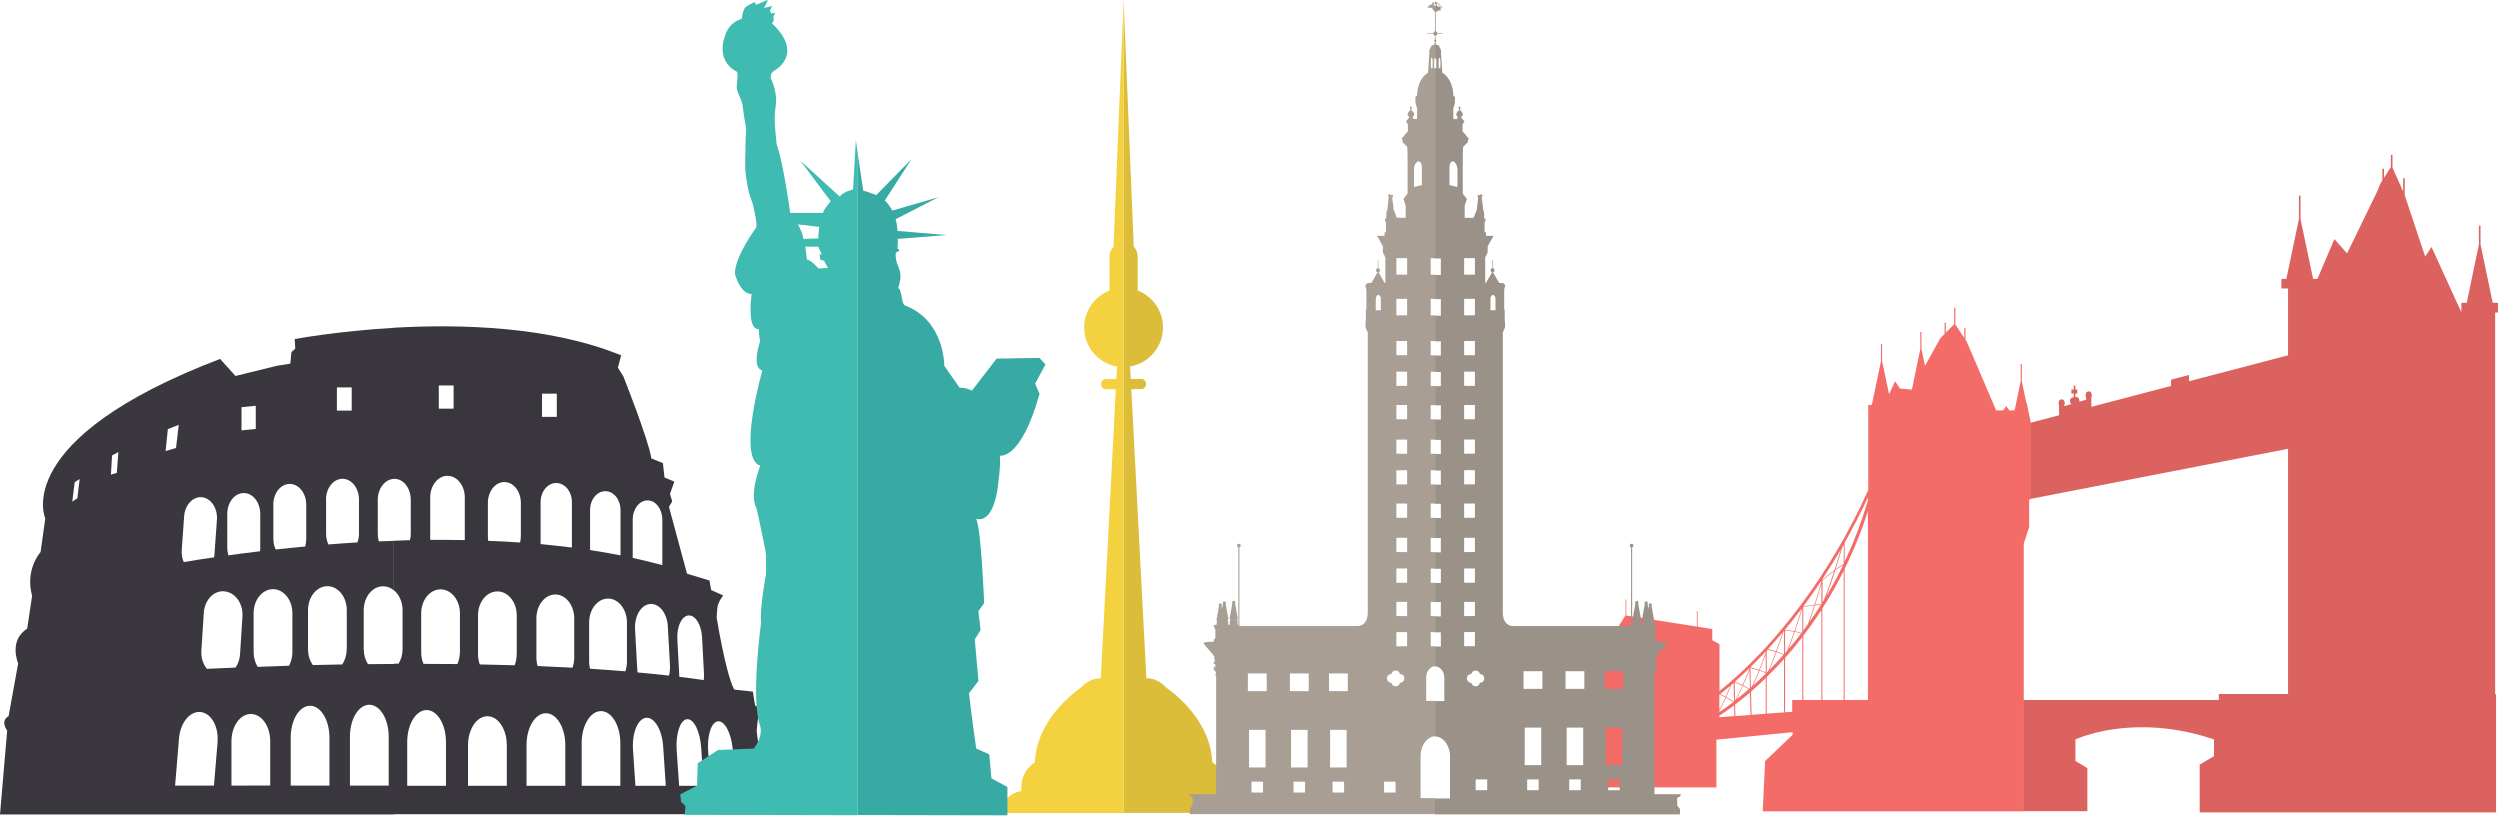 <svg width="452" height="148" viewBox="0 0 452 148" fill="none" xmlns="http://www.w3.org/2000/svg">
<path d="M136.794 132.203L137.097 129.374C137.686 128.01 136.508 127.522 136.508 127.522L136.12 125.046L132.752 124.676C131.169 121.712 129.569 111.607 129.569 111.607L129.67 110.26C129.67 108.896 130.765 107.667 130.765 107.667L128.576 106.673L128.273 104.955L124.214 103.726L120.947 91.635L121.537 90.658L121.132 89.294L121.924 87.071L120.139 86.33L119.852 83.737L117.764 82.878C117.276 79.543 112.712 68.075 112.712 68.075L111.719 66.475L112.308 64.252C99.543 59.015 83.41 58.56 71.234 59.251V86.566C71.234 86.566 71.268 86.566 71.285 86.566C72.935 86.566 74.266 88.25 74.266 90.338V96.485C74.266 96.906 74.215 97.293 74.114 97.664C73.137 97.68 72.194 97.731 71.234 97.765V106.724C72.161 107.498 72.784 108.812 72.784 110.311V117.367C72.784 118.36 72.514 119.27 72.059 119.994C71.79 119.994 71.521 119.994 71.234 119.994V147.208H139C138.107 142.897 136.811 132.169 136.811 132.169L136.794 132.203ZM106.683 92.224C106.683 90.338 107.913 88.806 109.445 88.806C110.978 88.806 112.19 90.338 112.19 92.224V100.409C110.371 100.055 108.536 99.735 106.683 99.449V92.224ZM97.994 71.174H100.671V75.367H97.994V71.174ZM97.741 90.776C97.741 88.873 99.004 87.324 100.57 87.324C102.136 87.324 103.399 88.873 103.399 90.776V98.994C101.53 98.758 99.644 98.556 97.741 98.371V90.776ZM79.335 69.692H82.012V73.885H79.335V69.692ZM80.615 142.072H73.626V134.14C73.626 130.957 75.192 128.38 77.129 128.38C79.065 128.38 80.631 130.957 80.631 134.14V142.072H80.615ZM83.141 117.956C83.141 118.714 82.972 119.438 82.703 120.061C80.648 120.044 78.61 120.028 76.573 120.028C76.303 119.404 76.152 118.714 76.152 117.956V110.883C76.152 108.492 77.718 106.555 79.655 106.555C81.591 106.555 83.157 108.492 83.157 110.883V117.956H83.141ZM84.033 97.495C84.033 97.495 84.033 97.596 84.033 97.647C81.945 97.613 79.857 97.596 77.785 97.613C77.785 97.579 77.785 97.529 77.785 97.495V89.917C77.785 87.778 79.183 86.027 80.901 86.027C82.618 86.027 84.033 87.761 84.033 89.917V97.495ZM91.628 142.072H84.622V134.712C84.622 131.833 86.189 129.492 88.125 129.492C90.062 129.492 91.628 131.833 91.628 134.712V142.072ZM93.413 118.327C93.413 119.034 93.278 119.691 93.043 120.28C90.938 120.213 88.849 120.162 86.744 120.129C86.542 119.573 86.424 118.967 86.424 118.327V111.254C86.424 108.862 87.99 106.926 89.927 106.926C91.864 106.926 93.43 108.862 93.43 111.254V118.327H93.413ZM94.154 97.057C94.154 97.411 94.12 97.748 94.036 98.085C92.1 97.95 90.18 97.849 88.26 97.781C88.226 97.546 88.209 97.31 88.209 97.074V90.927C88.209 88.839 89.54 87.155 91.19 87.155C92.841 87.155 94.171 88.839 94.171 90.927V97.074L94.154 97.057ZM102.187 142.072H95.198V134.696C95.198 131.513 96.764 128.953 98.701 128.953C100.638 128.953 102.204 131.53 102.204 134.696V142.072H102.187ZM103.82 118.882C103.82 119.539 103.703 120.162 103.501 120.718C101.412 120.6 99.307 120.499 97.202 120.415C97.051 119.926 96.983 119.421 96.983 118.866V111.809C96.983 109.418 98.516 107.481 100.402 107.481C102.288 107.481 103.82 109.418 103.82 111.809V118.866V118.882ZM112.156 142.072H105.168V134.325C105.168 131.142 106.734 128.566 108.654 128.566C110.573 128.566 112.156 131.142 112.156 134.325V142.072ZM113.352 119.623C113.352 120.246 113.251 120.836 113.066 121.375C110.961 121.206 108.822 121.038 106.667 120.903C106.565 120.499 106.515 120.061 106.515 119.623V112.55C106.515 110.159 108.047 108.222 109.933 108.222C111.82 108.222 113.352 110.159 113.352 112.55V119.623ZM114.396 93.959C114.396 92.022 115.592 90.473 117.074 90.473C118.556 90.473 119.751 92.039 119.751 93.959V102.177C118 101.705 116.215 101.267 114.396 100.863V93.959ZM114.885 142.072L114.447 135.554C114.245 132.523 115.306 129.946 116.804 129.778C118.32 129.627 119.701 131.951 119.903 134.982L120.375 142.072H114.868H114.885ZM120.964 122.149C119.112 121.947 117.209 121.745 115.289 121.577C115.238 121.341 115.221 121.072 115.205 120.802L114.817 113.763C114.683 111.372 115.912 109.334 117.545 109.199C119.196 109.064 120.627 110.883 120.745 113.275L121.132 120.314C121.166 120.971 121.099 121.594 120.947 122.166L120.964 122.149ZM122.783 142.072L122.345 135.639C122.143 132.675 122.985 130.149 124.197 130.031C125.427 129.896 126.572 132.203 126.774 135.184L127.245 142.072H122.783ZM127.229 122.958C125.78 122.739 124.315 122.554 122.816 122.368C122.816 122.301 122.816 122.234 122.816 122.166L122.463 115.531C122.345 113.291 123.237 111.388 124.467 111.271C125.696 111.17 126.791 112.904 126.925 115.144L127.279 121.779C127.296 122.183 127.279 122.57 127.245 122.941L127.229 122.958ZM128.593 142.072L128.054 136.093C127.784 133.129 128.559 130.586 129.788 130.418C131.001 130.25 132.213 132.523 132.483 135.487L133.072 142.072H128.593Z" fill="#39373D"/>
<path d="M66.519 120.061C66.048 119.32 65.762 118.394 65.762 117.384V110.327C65.762 107.936 67.328 105.999 69.264 105.999C69.989 105.999 70.662 106.269 71.218 106.74V97.781C70.308 97.815 69.399 97.832 68.507 97.882C68.372 97.462 68.305 96.99 68.305 96.502V90.355C68.305 88.3 69.618 86.633 71.235 86.583V59.267C60.811 59.874 53.283 61.305 53.283 61.305L53.384 63.04L52.694 63.663L52.491 65.751L50.117 66.121L42.572 67.974L39.794 64.892C1.701 79.442 8.184 93.74 8.184 93.74L7.342 99.785C4.362 103.558 5.81 107.683 5.81 107.683L4.917 113.662C1.499 115.817 3.284 119.943 3.284 119.943L1.549 129.492C-0.034 130.351 1.297 132.085 1.297 132.085L0 147.258H71.235V120.044C69.652 120.044 68.086 120.061 66.536 120.078L66.519 120.061ZM60.912 70.045H63.589V74.239H60.912V70.045ZM58.941 90.338C58.941 88.25 60.272 86.566 61.922 86.566C63.572 86.566 64.903 88.25 64.903 90.338V96.485C64.903 97.057 64.802 97.596 64.617 98.068C62.831 98.169 61.097 98.303 59.379 98.438C59.11 97.866 58.958 97.192 58.958 96.485V90.338H58.941ZM49.41 91.264C49.41 89.176 50.74 87.492 52.39 87.492C54.041 87.492 55.371 89.176 55.371 91.264V97.411C55.371 97.899 55.304 98.371 55.169 98.809C53.333 98.977 51.565 99.162 49.847 99.348C49.578 98.775 49.426 98.118 49.426 97.411V91.264H49.41ZM43.667 73.615L46.244 73.363V77.556L43.667 77.809V73.615ZM41.09 92.915C41.09 90.826 42.421 89.142 44.071 89.142C45.722 89.142 47.052 90.826 47.052 92.915V99.061C47.052 99.263 47.035 99.466 47.018 99.668C44.981 99.903 43.078 100.156 41.293 100.409C41.175 99.987 41.09 99.55 41.09 99.078V92.931V92.915ZM40.619 106.926C42.539 107.111 43.987 109.132 43.836 111.456L43.398 118.31C43.33 119.236 43.044 120.061 42.572 120.701C40.77 120.769 39.053 120.853 37.403 120.92C36.712 120.078 36.325 118.899 36.409 117.636L36.847 110.782C36.998 108.458 38.682 106.724 40.602 106.909L40.619 106.926ZM33.293 93.336C33.445 91.264 34.893 89.732 36.527 89.9C38.16 90.085 39.373 91.904 39.221 93.975L38.783 100.105C38.783 100.324 38.733 100.543 38.699 100.762C36.628 101.065 34.792 101.352 33.226 101.621C32.94 100.981 32.805 100.24 32.856 99.449L33.293 93.319V93.336ZM14.011 90.069L13.068 90.692L13.506 87.172L14.399 86.616L13.994 90.069H14.011ZM21.101 85.505L20.057 85.808L20.259 82.356L21.404 81.733L21.118 85.488L21.101 85.505ZM30.329 77.607L32.317 76.798L31.828 80.992L29.942 81.547L30.346 77.59L30.329 77.607ZM39.339 134.19L38.682 142.038H31.66C31.66 142.038 31.66 141.886 31.677 141.819L32.367 133.483C32.603 130.654 34.354 128.532 36.274 128.734C38.194 128.936 39.575 131.378 39.322 134.207L39.339 134.19ZM48.837 142.021L41.848 142.038V134.005C41.848 131.294 43.414 129.088 45.351 129.088C47.288 129.088 48.854 131.277 48.854 134.005V142.021H48.837ZM46.581 120.55C46.126 119.825 45.856 118.916 45.856 117.922V110.849C45.856 108.458 47.422 106.522 49.359 106.522C51.296 106.522 52.862 108.458 52.862 110.849V117.922C52.862 118.832 52.626 119.674 52.256 120.364C50.302 120.432 48.416 120.499 46.597 120.566L46.581 120.55ZM59.548 142.038H52.559V133.365C52.559 130.182 54.125 127.606 56.062 127.606C57.998 127.606 59.564 130.182 59.564 133.365V142.038H59.548ZM62.68 117.367C62.68 118.411 62.377 119.371 61.888 120.129C60.086 120.162 58.318 120.196 56.567 120.246C56.011 119.472 55.691 118.478 55.691 117.367V110.311C55.691 107.919 57.257 105.983 59.194 105.983C61.131 105.983 62.697 107.919 62.697 110.311V117.367H62.68ZM63.269 142.038V133.18C63.269 129.997 64.835 127.42 66.772 127.42C68.709 127.42 70.275 129.997 70.275 133.18V142.038H63.286H63.269Z" fill="#3A383E"/>
<path d="M221.619 143.019C221.93 139.365 219.177 137.825 219.177 137.825C218.866 129.583 210.935 124.389 210.935 124.389C209.691 123.068 208.432 122.601 207.265 122.632L204.544 70.351H206.301C206.799 70.351 207.219 69.931 207.219 69.433C207.219 68.936 206.814 68.516 206.301 68.516H204.451L204.326 66.261C207.701 65.67 210.267 62.747 210.267 59.201C210.267 56.153 208.354 53.541 205.664 52.514C205.679 52.406 205.695 52.297 205.695 52.188V46.388C205.695 45.688 205.415 45.05 204.979 44.584L204.093 22.937L203.144 0V146.969H225.304C224.993 143.299 221.634 143.003 221.634 143.003L221.619 143.019Z" fill="#DCBD39"/>
<path d="M184.67 143.019C184.359 139.365 187.111 137.825 187.111 137.825C187.422 129.583 195.353 124.389 195.353 124.389C196.597 123.068 197.857 122.601 199.023 122.648L201.745 70.367H199.987C199.474 70.367 199.07 69.962 199.07 69.449C199.07 68.936 199.474 68.532 199.987 68.532H201.838L201.962 66.277C198.588 65.686 196.022 62.762 196.022 59.217C196.022 56.169 197.935 53.556 200.625 52.53C200.609 52.421 200.594 52.312 200.594 52.203V46.403C200.594 45.703 200.874 45.066 201.325 44.599L202.211 22.968L203.144 0.031V147H181C181.311 143.33 184.67 143.035 184.67 143.035V143.019Z" fill="#F4D13E"/>
<path d="M154.746 25.238L154.23 34.254C154.23 34.254 152.645 34.567 151.815 35.526L144.68 29.036L150.193 36.392C150.193 36.392 148.755 38.014 148.828 38.494H142.874C142.874 38.494 141.638 29.423 140.422 26.105C140.33 25.349 140.274 24.612 140.2 23.874C140.053 22.27 139.979 20.998 140.219 19.413C140.495 17.68 140.164 15.928 139.445 14.343C139.445 14.343 139.002 13.384 139.979 12.776C139.979 12.776 145.584 9.882 139.537 4.185C139.537 4.185 140.071 3.964 139.813 3.06L140.164 2.304L139.463 2.434L139.205 1.954L139.592 1.088L138.136 1.438C138.136 1.438 138.965 0 138.744 0L136.679 0.885L136.495 0.369C136.495 0.369 134.983 0.977 134.633 1.493L134.32 2.194C134.32 2.194 134.098 3.392 134.098 3.411C134.098 3.411 131.904 3.853 131.112 6.397C131.112 6.397 129.176 10.859 133.213 12.96C133.545 13.145 133.176 15.246 133.195 15.67C133.25 16.924 134.135 17.938 134.264 19.099C134.264 19.099 134.522 21.293 134.836 22.787C135.02 23.69 134.78 24.814 134.799 25.718C134.817 27.764 134.578 29.811 134.873 31.82C134.983 32.631 135.112 33.461 135.278 34.272C135.518 35.47 136.108 36.558 136.311 37.793C136.44 38.586 136.993 40.503 136.679 41.204C136.679 41.204 132.863 46.329 132.863 49.481C132.863 49.481 133.785 53.169 135.887 53.169C135.887 53.169 134.965 59.75 137.195 59.492C137.195 59.492 137.195 60.93 137.454 61.594C137.454 61.594 135.739 66.461 137.841 66.977C137.841 66.977 133.25 82.887 137.454 84.196C137.454 84.196 135.352 89.45 136.808 91.957C136.808 91.957 138.504 99.719 138.504 100.364V103.793C138.504 103.793 137.325 109.969 137.601 112.605C137.601 112.605 135.757 126.008 137.343 131.004C137.343 131.004 138.246 132.718 136.292 135.336L129.84 135.594L126.153 137.973L126.023 142.047L123 143.614L123.129 144.941L123.922 145.734V146.011L123.793 147.32L155.078 147.393V27.672L154.728 25.257L154.746 25.238ZM148.312 46.956L149.013 47.14C149.013 47.14 148.921 47.14 149.713 48.449L147.962 48.541C147.962 48.541 146.911 47.232 146.026 46.956C145.731 46.864 145.86 46.79 145.86 46.79C145.86 46.79 145.86 46.347 145.602 44.596H147.501C147.685 44.596 147.907 44.522 147.999 44.725C148.091 44.946 148.257 45.333 148.589 45.979H148.146L148.331 46.937L148.312 46.956ZM148.128 41.001C147.851 42.845 147.962 43.084 148.017 43.103L145.233 43.195C145.233 42.31 144.275 40.577 144.275 40.577L148.128 41.019V41.001Z" fill="#40BBB2"/>
<path d="M188.999 65.889L187.948 64.709L180.186 64.838L175.725 70.627C175.725 70.627 174.803 70.092 173.494 70.092L170.729 66.147C170.729 66.147 170.858 57.999 163.631 55.233C162.912 54.957 163.115 52.247 162.359 52.081C162.488 52.099 162.783 50.477 162.802 50.329C162.894 49.334 162.525 48.523 162.193 47.619C162.193 47.619 161.806 46.568 161.972 45.647L162.58 45.389L162.488 45.038L162.267 44.946C162.267 44.946 162.396 43.49 162.304 43.195L171.116 42.494L162.267 41.757C162.267 41.757 162.23 40.522 161.917 39.637L169.678 35.654L161.345 38.07C161.345 38.07 160.681 36.89 159.981 36.244L164.793 28.778L158.432 35.267C158.432 35.267 156.552 34.548 156.073 34.475L155.059 27.635V147.356L182.141 147.412V142.287L179.246 140.719L178.859 136.387L176.499 135.336C176.499 135.336 175.707 129.824 175.19 125.344L176.905 123.113L176.241 115.61L177.292 113.914L176.886 110.503L177.937 109.047C177.937 109.047 177.403 95.644 176.499 93.801C176.499 93.801 179.265 94.981 180.315 88.675C180.315 88.675 181.108 83.163 180.721 82.371C180.721 82.371 184.537 83.421 187.948 71.198L187.155 69.355L188.999 65.944V65.889Z" fill="#37ABA3"/>
<path d="M366.349 72.781L365.823 70.261L365.546 68.919V65.818H365.338V68.919L364.536 72.781L364.231 74.206H363.304L362.708 73.417L362.182 74.206H360.909L355.579 61.762L355.358 61.416V59.298H355.136V61.097L353.531 58.689V55.616H353.309V58.633L351.8 60.142V58.343H351.579V60.364L350.831 61.125L348.035 66.136L347.398 63.118V60.032H347.191V63.132L346.388 66.994L345.682 70.386L345.654 70.441L343.495 70.234L342.637 68.932L341.543 71.258L341.1 69.168L340.283 65.306V62.205H340.076V65.306L339.273 69.168L338.428 73.21H337.778V88.617C334.054 96.839 329.874 103.553 325.998 108.827H325.901V108.965C323.409 112.329 321.056 115.097 319.035 117.285C315.63 120.953 312.709 123.486 310.882 124.939V116.468L309.581 115.748V113.727L306.923 113.312V110.488H306.784V113.284L294.035 111.291V108.384H293.897V111.263L291.599 114.862H288V142.367H310.328V133.729L324.101 132.373V132.857L319.132 137.605L318.703 146.686H365.892V98.32L366.875 95.275V90.305L367.18 90.25V76.435L366.418 72.822L366.349 72.781ZM322.745 113.824C323.714 112.661 324.711 111.401 325.735 110.045C325.569 110.585 325.029 112.315 324.42 114.115C323.714 113.99 323.077 113.907 322.745 113.879V113.824ZM324.503 114.239C324.89 114.308 325.278 114.405 325.652 114.516C324.918 115.485 324.143 116.426 323.354 117.354C323.714 116.454 324.115 115.333 324.489 114.239H324.503ZM322.745 113.99C323.077 114.018 323.7 114.087 324.378 114.211C323.963 115.457 323.506 116.717 323.105 117.644C322.98 117.783 322.856 117.921 322.745 118.074V113.99ZM322.302 114.35C322.08 115 321.637 116.343 321.111 117.755C320.488 117.548 319.935 117.409 319.644 117.354C320.475 116.454 321.361 115.443 322.288 114.35H322.302ZM321.181 117.907C321.596 118.046 322.039 118.212 322.454 118.392C321.596 119.361 320.738 120.275 319.907 121.119C320.295 120.247 320.751 119.056 321.181 117.907ZM319.423 117.824C319.478 117.658 319.519 117.561 319.519 117.561H319.478C319.478 117.561 319.533 117.492 319.561 117.464C319.824 117.534 320.405 117.672 321.07 117.88C320.599 119.167 320.087 120.496 319.672 121.368C319.589 121.451 319.506 121.534 319.423 121.617V117.838V117.824ZM316.377 124.441C316.377 124.441 316.308 124.496 316.28 124.524C315.92 124.303 315.519 124.095 315.159 123.915C315.602 122.891 316.031 121.88 316.308 121.202L316.391 124.441H316.377ZM316.183 124.607C315.381 125.299 314.619 125.922 313.913 126.476C314.287 125.812 314.702 124.912 315.104 124.012C315.464 124.192 315.837 124.386 316.183 124.607ZM316.294 120.814V120.911C316.031 121.576 315.561 122.725 315.048 123.874C314.453 123.583 313.927 123.375 313.65 123.264C314.453 122.559 315.339 121.742 316.294 120.814ZM313.429 123.472L313.512 126.808C313.512 126.808 313.47 126.836 313.457 126.85C313 126.531 312.515 126.255 312.086 126.019C312.46 125.189 312.792 124.386 313.014 123.86C313.152 123.735 313.29 123.611 313.443 123.486L313.429 123.472ZM312.834 123.984C312.626 124.51 312.321 125.216 311.989 125.964C311.574 125.742 311.228 125.576 311.02 125.479C311.532 125.078 312.141 124.58 312.82 123.984H312.834ZM310.854 125.618C310.854 125.618 310.909 125.576 310.923 125.562C311.117 125.645 311.491 125.839 311.948 126.075C311.574 126.891 311.186 127.736 310.854 128.359V125.632V125.618ZM310.854 128.552C311.214 127.929 311.643 127.016 312.045 126.13C312.46 126.365 312.93 126.642 313.373 126.947C312.377 127.708 311.532 128.289 310.868 128.732V128.566L310.854 128.552ZM310.854 129.674V129.411C311.532 128.968 312.446 128.345 313.526 127.528L313.567 129.48L310.84 129.674H310.854ZM313.623 123.375C313.899 123.486 314.425 123.694 315.021 123.984C314.578 124.981 314.093 125.992 313.706 126.67L313.623 123.375ZM313.761 129.452L313.706 127.376C313.706 127.376 313.789 127.307 313.83 127.279C313.83 127.279 313.858 127.293 313.858 127.307L313.927 127.223C313.927 127.223 313.927 127.223 313.913 127.223C314.675 126.642 315.505 125.978 316.391 125.216L316.488 129.272L313.747 129.466L313.761 129.452ZM316.488 120.801C316.792 120.87 317.374 121.022 318.011 121.23C317.582 122.296 317.111 123.375 316.723 124.15C316.668 124.192 316.613 124.247 316.557 124.289L316.474 120.801H316.488ZM319.243 129.051L316.682 129.231L316.585 125.036C317.429 124.303 318.315 123.5 319.243 122.6V129.051ZM319.243 121.797C318.454 122.572 317.692 123.292 316.959 123.943C317.319 123.195 317.734 122.226 318.121 121.257C318.495 121.382 318.883 121.52 319.243 121.686V121.797ZM319.243 121.562C318.897 121.41 318.523 121.271 318.163 121.147C318.592 120.067 318.994 119.015 319.243 118.337V121.562ZM319.243 118.004C319.007 118.655 318.551 119.859 318.052 121.105C317.402 120.897 316.82 120.745 316.516 120.676C316.543 120.621 316.557 120.579 316.571 120.537C317.415 119.707 318.315 118.793 319.243 117.797V118.004ZM322.551 128.802L319.423 129.023V122.406C320.433 121.423 321.485 120.344 322.551 119.153V128.802ZM322.551 118.295C322.551 118.295 322.551 118.295 322.537 118.309C322.122 118.115 321.651 117.949 321.222 117.797C321.831 116.136 322.343 114.558 322.496 114.115C322.51 114.087 322.537 114.073 322.551 114.045V118.281V118.295ZM325.859 126.559H324.032V128.691L322.745 128.788V118.946C323.063 118.586 323.395 118.212 323.714 117.838C324.447 116.98 325.167 116.08 325.859 115.18V126.559ZM325.859 114.225C325.859 114.225 325.763 114.35 325.721 114.419C325.333 114.308 324.932 114.211 324.531 114.128C325.167 112.26 325.721 110.474 325.859 110.017V114.225ZM325.859 109.893H325.846C325.846 109.893 325.846 109.865 325.859 109.865V109.893ZM329.5 104.688C330.607 103.013 331.729 101.227 332.836 99.331C332.573 100.23 332.144 101.615 331.687 103.068C330.774 103.733 329.943 104.411 329.514 104.771V104.702L329.5 104.688ZM331.812 103.11C332.282 102.777 332.767 102.445 333.238 102.155C332.31 104.079 331.286 105.961 330.206 107.775C330.718 106.473 331.3 104.743 331.826 103.11H331.812ZM329.5 104.909C329.901 104.577 330.704 103.913 331.618 103.248C330.981 105.228 330.261 107.332 329.708 108.578C329.638 108.688 329.569 108.799 329.514 108.896V104.895L329.5 104.909ZM326.039 109.74C326.441 109.657 327.202 109.533 328.019 109.45C327.645 110.64 327.244 111.858 326.87 112.841C326.593 113.229 326.316 113.602 326.039 113.976V109.74ZM328.143 109.436C328.503 109.408 328.849 109.38 329.209 109.38C328.545 110.432 327.853 111.457 327.133 112.467C327.465 111.554 327.811 110.474 328.143 109.436ZM329.306 126.559H326.039V114.931C327.188 113.436 328.282 111.886 329.306 110.294V126.559ZM329.306 109.228C329.306 109.228 329.292 109.256 329.279 109.27C328.919 109.27 328.545 109.284 328.185 109.325C328.656 107.816 329.085 106.377 329.306 105.588V109.228ZM329.306 105.158C329.14 105.767 328.628 107.498 328.06 109.339C327.23 109.422 326.468 109.56 326.039 109.643C327.078 108.231 328.143 106.736 329.209 105.131V105.158C329.209 105.158 329.251 105.131 329.306 105.089V105.158ZM333.334 126.559H329.486V110.003C330.884 107.83 332.172 105.56 333.334 103.234V126.559ZM333.334 101.919C333.334 101.919 333.334 101.947 333.321 101.961C332.836 102.251 332.338 102.584 331.867 102.93C332.421 101.199 332.891 99.608 333.127 98.819C333.196 98.694 333.265 98.569 333.348 98.445V101.919H333.334ZM337.722 126.559H333.514V102.847C333.805 102.265 334.082 101.67 334.359 101.075C335.646 98.293 336.754 95.399 337.722 92.423V126.545V126.559ZM337.722 90.485C336.657 94.07 335.369 97.517 333.847 100.826C333.736 101.061 333.625 101.296 333.514 101.518V98.113C334.94 95.579 336.352 92.866 337.722 89.945V90.485Z" fill="#F36C68"/>
<path d="M451.634 56.474V54.744H450.679L449.586 49.484L448.478 44.196V40.818H448.188V44.196L447.08 49.484L445.987 54.744H445.018V56.322H444.948L439.619 44.653L438.47 46.383L434.774 35.295V32.222H434.483V34.617L432.559 30.298V28H432.269V30.201L431.023 32.167V30.506H430.732V32.61L430.4 33.136L429.818 34.575L424.351 45.815L422.053 43.227L418.994 50.425H418.205L417.042 44.888L415.934 39.6V35.364H415.644V39.6L414.536 44.888L413.374 50.425H412.474V52.155H413.678V64.24L395.766 68.933V67.784L392.527 68.642V69.777L387.626 71.064L378.116 73.556V71.853C378.158 71.77 378.186 71.687 378.186 71.59V71.3C378.186 70.995 377.95 70.76 377.646 70.76C377.341 70.76 377.106 71.009 377.106 71.3V71.59C377.106 71.687 377.134 71.784 377.175 71.853V72.269L375.943 72.629C375.943 72.629 375.957 72.532 375.957 72.476L375.916 72.186C375.888 71.936 375.583 71.77 375.223 71.756V71.147H375.583V70.427H375.223V69.708H374.933V70.427H374.504V71.147H374.933V71.784C374.504 71.867 374.199 72.144 374.241 72.421L374.282 72.712C374.296 72.85 374.407 72.975 374.545 73.044L373.216 73.431V73.293C373.258 73.21 373.285 73.127 373.285 73.03V72.739C373.285 72.435 373.05 72.199 372.746 72.199C372.441 72.199 372.206 72.435 372.206 72.739V73.03C372.206 73.127 372.233 73.21 372.275 73.293V75.079L367.112 76.435V76.38V90.195L387.626 86.208L413.678 81.142V125.479H401.164V126.559H365.949H365.824V146.659H377.397V138.879L375.237 137.578V133.688C375.237 133.688 379.999 131.418 387.626 131.487C391.267 131.515 395.544 132.082 400.292 133.688V136.72L397.704 138.228V146.88H451.288V125.493H451.122V56.502H451.634V56.474Z" fill="#DB625E"/>
<path d="M259.48 0.278L259.536 0.542L259.578 0.556V0.278H259.48Z" fill="#F36C68"/>
<path d="M259.52 0L259.575 0.236V0.195L259.52 0Z" fill="#F36C68"/>
<path d="M303.375 144.165L303.792 144.012V143.776L304 143.595H299.123V122.252L299.387 121.988H299.178V121.446L299.415 121.237L299.526 121.126V120.806L299.776 120.654H299.289V120.056H299.554V119.598H299.262C299.262 119.598 299.567 119.181 299.415 118.694L301.388 116.374C301.388 116.374 301.777 116.013 299.54 116.013V115.651L299.248 115.373V113.859L299.456 113.442L299.567 113.289V113.067L299.123 112.942H299.026V112.539H298.984C298.984 112.539 299.012 112.455 299.012 112.414C299.012 112.316 298.97 112.247 298.9 112.191C299.012 112.191 299.081 112.108 299.081 112.011C299.081 111.955 299.067 111.913 299.026 111.886L298.595 109.523C298.595 109.523 298.65 109.412 298.65 109.357C298.65 109.204 298.525 109.079 298.372 109.079C298.22 109.079 298.081 109.204 298.081 109.357C298.081 109.412 298.108 109.468 298.136 109.523L298.039 110.065L297.872 109.19C297.872 109.19 297.928 109.079 297.928 109.023C297.928 108.856 297.789 108.731 297.636 108.731C297.469 108.731 297.33 108.856 297.33 109.023C297.33 109.093 297.358 109.148 297.386 109.19L296.927 111.691C296.927 111.691 296.872 111.774 296.872 111.83C296.872 111.941 296.955 112.025 297.066 112.025C296.997 112.08 296.941 112.164 296.941 112.261C296.941 112.302 296.941 112.344 296.969 112.386H296.927V112.956H296.636V112.289H296.594C296.594 112.289 296.622 112.205 296.622 112.164C296.622 112.066 296.566 111.983 296.497 111.927C296.608 111.927 296.691 111.844 296.691 111.733C296.691 111.677 296.663 111.636 296.636 111.594L296.177 109.093C296.177 109.093 296.233 108.981 296.233 108.926C296.233 108.759 296.094 108.634 295.941 108.634C295.788 108.634 295.635 108.773 295.635 108.926C295.635 108.995 295.663 109.051 295.691 109.093L295.232 111.594C295.232 111.594 295.176 111.677 295.176 111.733C295.176 111.844 295.26 111.927 295.371 111.927C295.302 111.983 295.246 112.066 295.246 112.164C295.246 112.205 295.26 112.247 295.274 112.289H295.232V112.956H295.093V98.963C295.232 98.921 295.329 98.796 295.329 98.643C295.329 98.463 295.176 98.31 294.996 98.31C294.815 98.31 294.662 98.463 294.662 98.643C294.662 98.796 294.76 98.921 294.899 98.963V113.192H273.736C273.736 113.192 271.707 113.442 271.707 110.704V60.111L272.11 59.208V58.249L272.055 57.944V56.179L271.957 55.832V52.372L272.152 51.566L271.749 51.163H271.054L269.929 49.217C270.095 49.19 270.22 49.037 270.22 48.856C270.22 48.675 270.081 48.523 269.901 48.495V46.98H269.803V48.495C269.623 48.523 269.484 48.675 269.484 48.856C269.484 49.037 269.609 49.19 269.776 49.217L268.65 51.163H268.525V46.55L268.97 45.646V44.548L270.026 42.645H268.664V41.992H268.414V40.283L268.664 39.574H268.358L268.303 38.171H268.192L267.928 35.892L267.83 36.698V36.587L267.914 35.781L267.886 35.586C267.886 35.586 267.886 35.586 267.914 35.572C267.886 35.572 267.872 35.544 267.844 35.517V35.489C267.858 35.517 267.9 35.544 267.928 35.558C267.983 35.517 268.039 35.447 268.039 35.378C268.039 35.252 267.928 35.141 267.803 35.141C267.677 35.141 267.58 35.239 267.566 35.364C267.525 35.294 267.455 35.239 267.358 35.239C267.233 35.239 267.122 35.35 267.122 35.475C267.122 35.572 267.177 35.656 267.261 35.697L266.969 38.171H266.885L266.427 39.379H264.815V37.17L265.218 35.961L264.468 35.002V28.124L264.523 26.568L265.385 25.72V25.317L265.579 25.123L264.773 24.122L264.426 23.775V22.524L264.773 21.927L264.176 21.274V21.135C264.343 21.051 264.468 20.885 264.468 20.704C264.468 20.468 264.259 20.079 263.995 19.995V19.592C263.995 19.592 264.079 19.509 264.079 19.453C264.079 19.356 263.995 19.287 263.884 19.287C263.773 19.287 263.689 19.356 263.689 19.453C263.689 19.509 263.717 19.565 263.773 19.592V19.995C263.509 20.079 263.3 20.468 263.3 20.704C263.3 20.871 263.398 21.01 263.537 21.107V21.274H263.467V21.524H262.759V19.565C262.759 19.565 263.106 18.856 263.064 18.064V17.564L262.759 17.258C262.759 17.258 262.842 14.465 260.771 13.131L260.535 9.56V9.532V9.074C260.535 9.074 260.521 9.046 260.494 8.99V8.962L260.077 8.143H259.66C259.66 8.143 259.688 8.073 259.688 8.031C259.688 7.92 259.604 7.823 259.493 7.795V7.601C259.604 7.573 259.688 7.476 259.688 7.364C259.688 7.253 259.604 7.156 259.493 7.128V6.489C259.688 6.461 259.854 6.295 259.854 6.086H260.716C260.716 6.086 260.771 6.058 260.771 6.03C260.771 6.003 260.744 5.975 260.716 5.975H259.854C259.827 5.808 259.688 5.683 259.535 5.655V2.112C259.632 2.112 259.743 2.112 259.882 2.07C259.882 2.07 259.979 1.806 260.299 1.904L260.507 1.931L260.382 1.612C260.382 1.612 260.73 1.389 260.827 1.25C260.827 1.25 260.799 1.278 260.744 1.306L259.785 0.486V0.361L259.465 0.347L259.438 0.25V0.347V0.611H259.521L259.632 1.084C259.632 1.084 259.618 1.084 259.604 1.084L259.438 1.153V10.491C259.576 10.491 259.688 10.741 259.688 11.033V12.381H259.438V46.73H260.507V49.718H259.438V54.081H260.507V57.068H259.438V61.709H260.507V64.28H259.438V67.254H260.507V69.824H259.438V73.284H260.507V75.855H259.438V79.523H260.507V82.08H259.438V85.067H260.507V87.624H259.438V91.084H260.507V93.655H259.438V97.295H260.507V99.866H259.438V102.84H260.507V105.41H259.438V108.87H260.507V111.441H259.438V114.331H260.507V116.888H259.438V120.473C260.368 120.473 261.133 121.39 261.133 122.516V126.754H259.438V133.146C260.938 133.146 262.161 134.785 262.161 136.786V144.359H259.438V147.249H303.736V146.277L303.236 145.638V144.22L303.375 144.165ZM259.91 0.445L260.799 1.292C260.702 1.334 260.563 1.362 260.424 1.32C260.424 1.32 260.396 1.292 260.327 1.264L259.91 0.57V0.472V0.445ZM259.688 0.583L259.91 0.625V0.556L260.23 1.223C260.188 1.223 260.132 1.223 260.077 1.223L259.966 1.25C259.966 1.25 259.966 1.056 259.827 1.028L259.702 0.583H259.688ZM260.424 12.325H260.104V10.977C260.104 10.671 260.174 10.435 260.257 10.435C260.341 10.435 260.424 10.685 260.424 10.977V12.325ZM263.495 33.807L262.064 33.46V30.25C262.064 29.528 262.383 29.055 262.786 29.194C263.175 29.333 263.509 30 263.509 30.695V33.807H263.495ZM267.761 35.572C267.761 35.572 267.691 35.53 267.677 35.503V35.475C267.705 35.517 267.733 35.558 267.789 35.572L267.664 36.684V36.573L267.775 35.572H267.761ZM264.718 46.675H266.663V49.662H264.718V46.675ZM264.718 54.025H266.663V57.013H264.718V54.025ZM264.718 61.654H266.663V64.224H264.718V61.654ZM264.718 67.198H266.663V69.769H264.718V67.198ZM264.718 73.229H266.663V75.799H264.718V73.229ZM264.718 79.468H266.663V82.024H264.718V79.468ZM264.718 85.012H266.663V87.569H264.718V85.012ZM264.718 91.043H266.663V93.613H264.718V91.043ZM264.718 97.24H266.663V99.811H264.718V97.24ZM264.718 102.784H266.663V105.355H264.718V102.784ZM264.718 108.815H266.663V111.385H264.718V108.815ZM264.718 114.276H266.663V116.832H264.718V114.276ZM266.01 123.447C265.579 123.447 265.218 123.099 265.218 122.655C265.218 122.21 265.565 121.863 266.01 121.863C266.08 121.501 266.399 121.223 266.788 121.223C267.177 121.223 267.497 121.501 267.566 121.863C267.997 121.863 268.358 122.224 268.358 122.655C268.358 123.085 268.011 123.447 267.566 123.447C267.497 123.808 267.177 124.086 266.788 124.086C266.399 124.086 266.093 123.808 266.01 123.447ZM268.886 142.872H266.802V140.913H268.886V142.872ZM270.387 56.096H269.47V54.122C269.47 53.678 269.678 53.316 269.929 53.316C270.179 53.316 270.387 53.678 270.387 54.122V56.096ZM278.196 142.872H276.112V140.913H278.196V142.872ZM278.655 138.342H275.667V131.548H278.655V138.342ZM278.863 124.544H275.459V121.348H278.863V124.544ZM285.797 142.872H283.713V140.913H285.797V142.872ZM286.242 138.342H283.254V131.548H286.242V138.342ZM286.45 124.544H283.046V121.348H286.45V124.544ZM292.842 142.872H290.758V140.913H292.842V142.872ZM293.301 138.342H290.313V131.548H293.301V138.342ZM293.509 124.544H290.105V121.348H293.509V124.544Z" fill="#9A9188"/>
<path d="M256.839 144.318V136.745C256.839 134.73 258.062 133.104 259.563 133.104V126.712H257.853V122.474C257.853 121.349 258.618 120.431 259.549 120.431V116.846H258.673V114.29H259.549V111.399H258.673V108.829H259.549V105.369H258.673V102.798H259.549V99.825H258.673V97.254H259.549V93.613H258.673V91.043H259.549V87.583H258.673V85.026H259.549V82.038H258.673V79.482H259.549V75.813H258.673V73.243H259.549V69.783H258.673V67.212H259.549V64.239H258.673V61.668H259.549V57.027H258.673V54.039H259.549V49.676H258.673V46.689H259.549V12.339H259.285V10.991C259.285 10.686 259.396 10.449 259.549 10.449V1.112H259.521L259.424 1.181L259.285 0.778H259.396L259.298 0.514H259.187L259.09 0.222L259.132 0.5L258.909 0.473V0.723L259.173 0.764L259.201 0.973C259.201 0.973 259.132 0.778 258.965 0.792C258.965 0.792 258.59 0.75 258.326 1.07C258.326 1.07 258.104 1.265 258.104 1.431C258.104 1.431 258.632 1.292 258.854 1.459C258.854 1.459 259.034 1.473 259.09 1.779C259.09 1.779 259.187 2.001 259.465 2.084V5.656C259.299 5.683 259.173 5.822 259.146 5.975H258.076C258.076 5.975 258.02 6.003 258.02 6.031C258.02 6.058 258.048 6.086 258.076 6.086H259.132C259.132 6.281 259.285 6.448 259.465 6.475V7.115C259.354 7.142 259.285 7.24 259.285 7.351C259.285 7.462 259.368 7.559 259.465 7.587V7.782C259.354 7.809 259.285 7.907 259.285 8.032C259.285 8.073 259.285 8.115 259.312 8.143H258.896L258.479 8.963V8.99L258.423 9.074V9.546L258.201 13.117C256.116 14.451 256.214 17.244 256.214 17.244L255.908 17.55V18.05C255.852 18.856 256.214 19.551 256.214 19.551V21.51H255.505V21.26H255.436V21.093C255.575 21.01 255.672 20.857 255.672 20.69C255.672 20.454 255.463 20.065 255.199 19.982V19.579C255.199 19.579 255.283 19.495 255.283 19.44C255.283 19.343 255.199 19.273 255.088 19.273C254.977 19.273 254.894 19.343 254.894 19.44C254.894 19.495 254.921 19.551 254.977 19.579V19.982C254.713 20.065 254.505 20.454 254.505 20.69C254.505 20.871 254.616 21.038 254.796 21.121V21.26L254.199 21.913L254.546 22.511V23.761L254.199 24.109L253.393 25.109L253.587 25.304V25.707L254.435 26.554L254.491 28.11V34.989L253.74 35.947L254.143 37.156V39.366H252.531L252.087 38.157H252.003L251.753 35.975L251.67 36.684V36.573L251.739 35.864L251.712 35.669C251.712 35.669 251.725 35.67 251.739 35.656C251.684 35.628 251.642 35.572 251.628 35.503C251.628 35.503 251.628 35.475 251.656 35.475C251.656 35.544 251.698 35.614 251.767 35.642C251.823 35.6 251.878 35.531 251.878 35.461C251.878 35.336 251.781 35.225 251.642 35.225C251.559 35.225 251.475 35.267 251.434 35.35C251.434 35.225 251.323 35.128 251.197 35.128C251.072 35.128 250.961 35.225 250.961 35.364C250.961 35.461 251.017 35.544 251.1 35.586L250.795 38.171H250.683L250.628 39.574H250.336L250.586 40.283V41.992H250.336V42.645H248.974L250.03 44.549V45.647L250.475 46.55V51.163H250.35L249.224 49.218C249.391 49.19 249.516 49.037 249.516 48.856C249.516 48.676 249.377 48.523 249.197 48.495V46.98H249.099V48.495C248.919 48.523 248.78 48.676 248.78 48.856C248.78 49.037 248.905 49.19 249.071 49.218L247.946 51.163H247.251L246.848 51.566L247.043 52.372V55.832L246.946 56.179V57.944L246.89 58.25V59.208L247.293 60.111V110.705C247.293 113.456 245.264 113.192 245.264 113.192H224.088V98.963C224.227 98.921 224.324 98.796 224.324 98.644C224.324 98.463 224.171 98.31 223.99 98.31C223.81 98.31 223.657 98.463 223.657 98.644C223.657 98.796 223.754 98.921 223.893 98.963V112.956H223.754V112.289H223.712C223.712 112.289 223.74 112.205 223.74 112.164C223.74 112.066 223.698 111.983 223.615 111.927C223.726 111.927 223.81 111.844 223.81 111.733C223.81 111.677 223.782 111.636 223.754 111.594L223.296 109.093C223.296 109.093 223.351 108.982 223.351 108.926C223.351 108.759 223.212 108.634 223.045 108.634C222.879 108.634 222.754 108.773 222.754 108.926C222.754 108.996 222.768 109.051 222.809 109.093L222.351 111.594C222.351 111.594 222.295 111.677 222.295 111.733C222.295 111.844 222.378 111.927 222.49 111.927C222.42 111.983 222.365 112.066 222.365 112.164C222.365 112.205 222.365 112.247 222.392 112.289H222.351V112.956H222.059V112.386H222.017C222.017 112.386 222.045 112.303 222.045 112.261C222.045 112.164 221.989 112.08 221.92 112.025C222.031 112.025 222.114 111.941 222.114 111.83C222.114 111.775 222.101 111.733 222.059 111.691L221.6 109.19C221.6 109.19 221.656 109.079 221.656 109.023C221.656 108.857 221.517 108.732 221.35 108.732C221.183 108.732 221.058 108.857 221.058 109.023C221.058 109.093 221.072 109.148 221.114 109.19L220.947 110.066L220.85 109.524C220.85 109.524 220.906 109.412 220.906 109.357C220.906 109.204 220.78 109.079 220.628 109.079C220.475 109.079 220.35 109.204 220.35 109.357C220.35 109.412 220.377 109.468 220.405 109.524L219.975 111.886C219.975 111.886 219.919 111.955 219.919 112.011C219.919 112.108 220.002 112.192 220.1 112.192C220.03 112.247 219.988 112.317 219.988 112.414C219.988 112.456 219.988 112.497 220.016 112.539H219.975V112.942H219.877L219.433 113.067V113.289L219.53 113.442L219.738 113.859V115.374L219.46 115.651V116.013C217.223 116.013 217.612 116.374 217.612 116.374L219.585 118.695C219.433 119.181 219.738 119.598 219.738 119.598H219.46V120.056H219.724V120.654H219.224L219.474 120.807V121.126L219.585 121.237L219.822 121.446V121.988H219.613L219.877 122.252V143.595H215L215.208 143.776V144.012L215.625 144.165V145.582L215.125 146.221V147.194H259.451V144.304H256.714L256.839 144.318ZM258.701 10.977C258.701 10.672 258.77 10.435 258.868 10.435C258.965 10.435 259.021 10.686 259.021 10.977V12.325H258.701V10.977ZM228.353 143.289H226.269V141.33H228.353V143.289ZM228.812 138.759H225.824V131.965H228.812V138.759ZM229.02 124.961H225.616V121.765H229.02V124.961ZM235.954 143.289H233.87V141.33H235.954V143.289ZM236.413 138.759H233.425V131.965H236.413V138.759ZM236.621 124.961H233.217V121.765H236.621V124.961ZM243.013 143.289H240.929V141.33H243.013V143.289ZM243.472 138.759H240.484V131.965H243.472V138.759ZM243.68 124.961H240.29V121.765H243.68V124.961ZM251.448 35.489C251.448 35.572 251.503 35.656 251.587 35.697L251.462 36.712V36.601L251.559 35.697C251.489 35.67 251.434 35.6 251.42 35.531C251.42 35.531 251.42 35.503 251.434 35.503L251.448 35.489ZM249.655 56.096H248.738V54.123C248.738 53.678 248.946 53.317 249.197 53.317C249.447 53.317 249.655 53.678 249.655 54.123V56.096ZM252.323 143.289H250.239V141.33H252.323V143.289ZM253.115 123.447C253.046 123.808 252.726 124.086 252.337 124.086C251.948 124.086 251.628 123.808 251.559 123.447C251.128 123.447 250.767 123.099 250.767 122.655C250.767 122.21 251.128 121.863 251.559 121.863C251.628 121.501 251.948 121.224 252.337 121.224C252.726 121.224 253.046 121.501 253.115 121.863C253.546 121.863 253.907 122.224 253.907 122.655C253.907 123.085 253.546 123.447 253.115 123.447ZM254.407 116.846H252.462V114.29H254.407V116.846ZM254.407 111.386H252.462V108.815H254.407V111.386ZM254.407 105.355H252.462V102.784H254.407V105.355ZM254.407 99.811H252.462V97.24H254.407V99.811ZM254.407 93.613H252.462V91.043H254.407V93.613ZM254.407 87.583H252.462V85.026H254.407V87.583ZM254.407 82.038H252.462V79.482H254.407V82.038ZM254.407 75.799H252.462V73.229H254.407V75.799ZM254.407 69.769H252.462V67.198H254.407V69.769ZM254.407 64.225H252.462V61.654H254.407V64.225ZM254.407 57.013H252.462V54.025H254.407V57.013ZM254.407 49.662H252.462V46.675H254.407V49.662ZM255.63 30.695C255.63 30 255.95 29.319 256.353 29.194C256.756 29.069 257.075 29.542 257.075 30.25V33.46L255.644 33.808V30.695H255.63Z" fill="#A89E94"/>
</svg>
